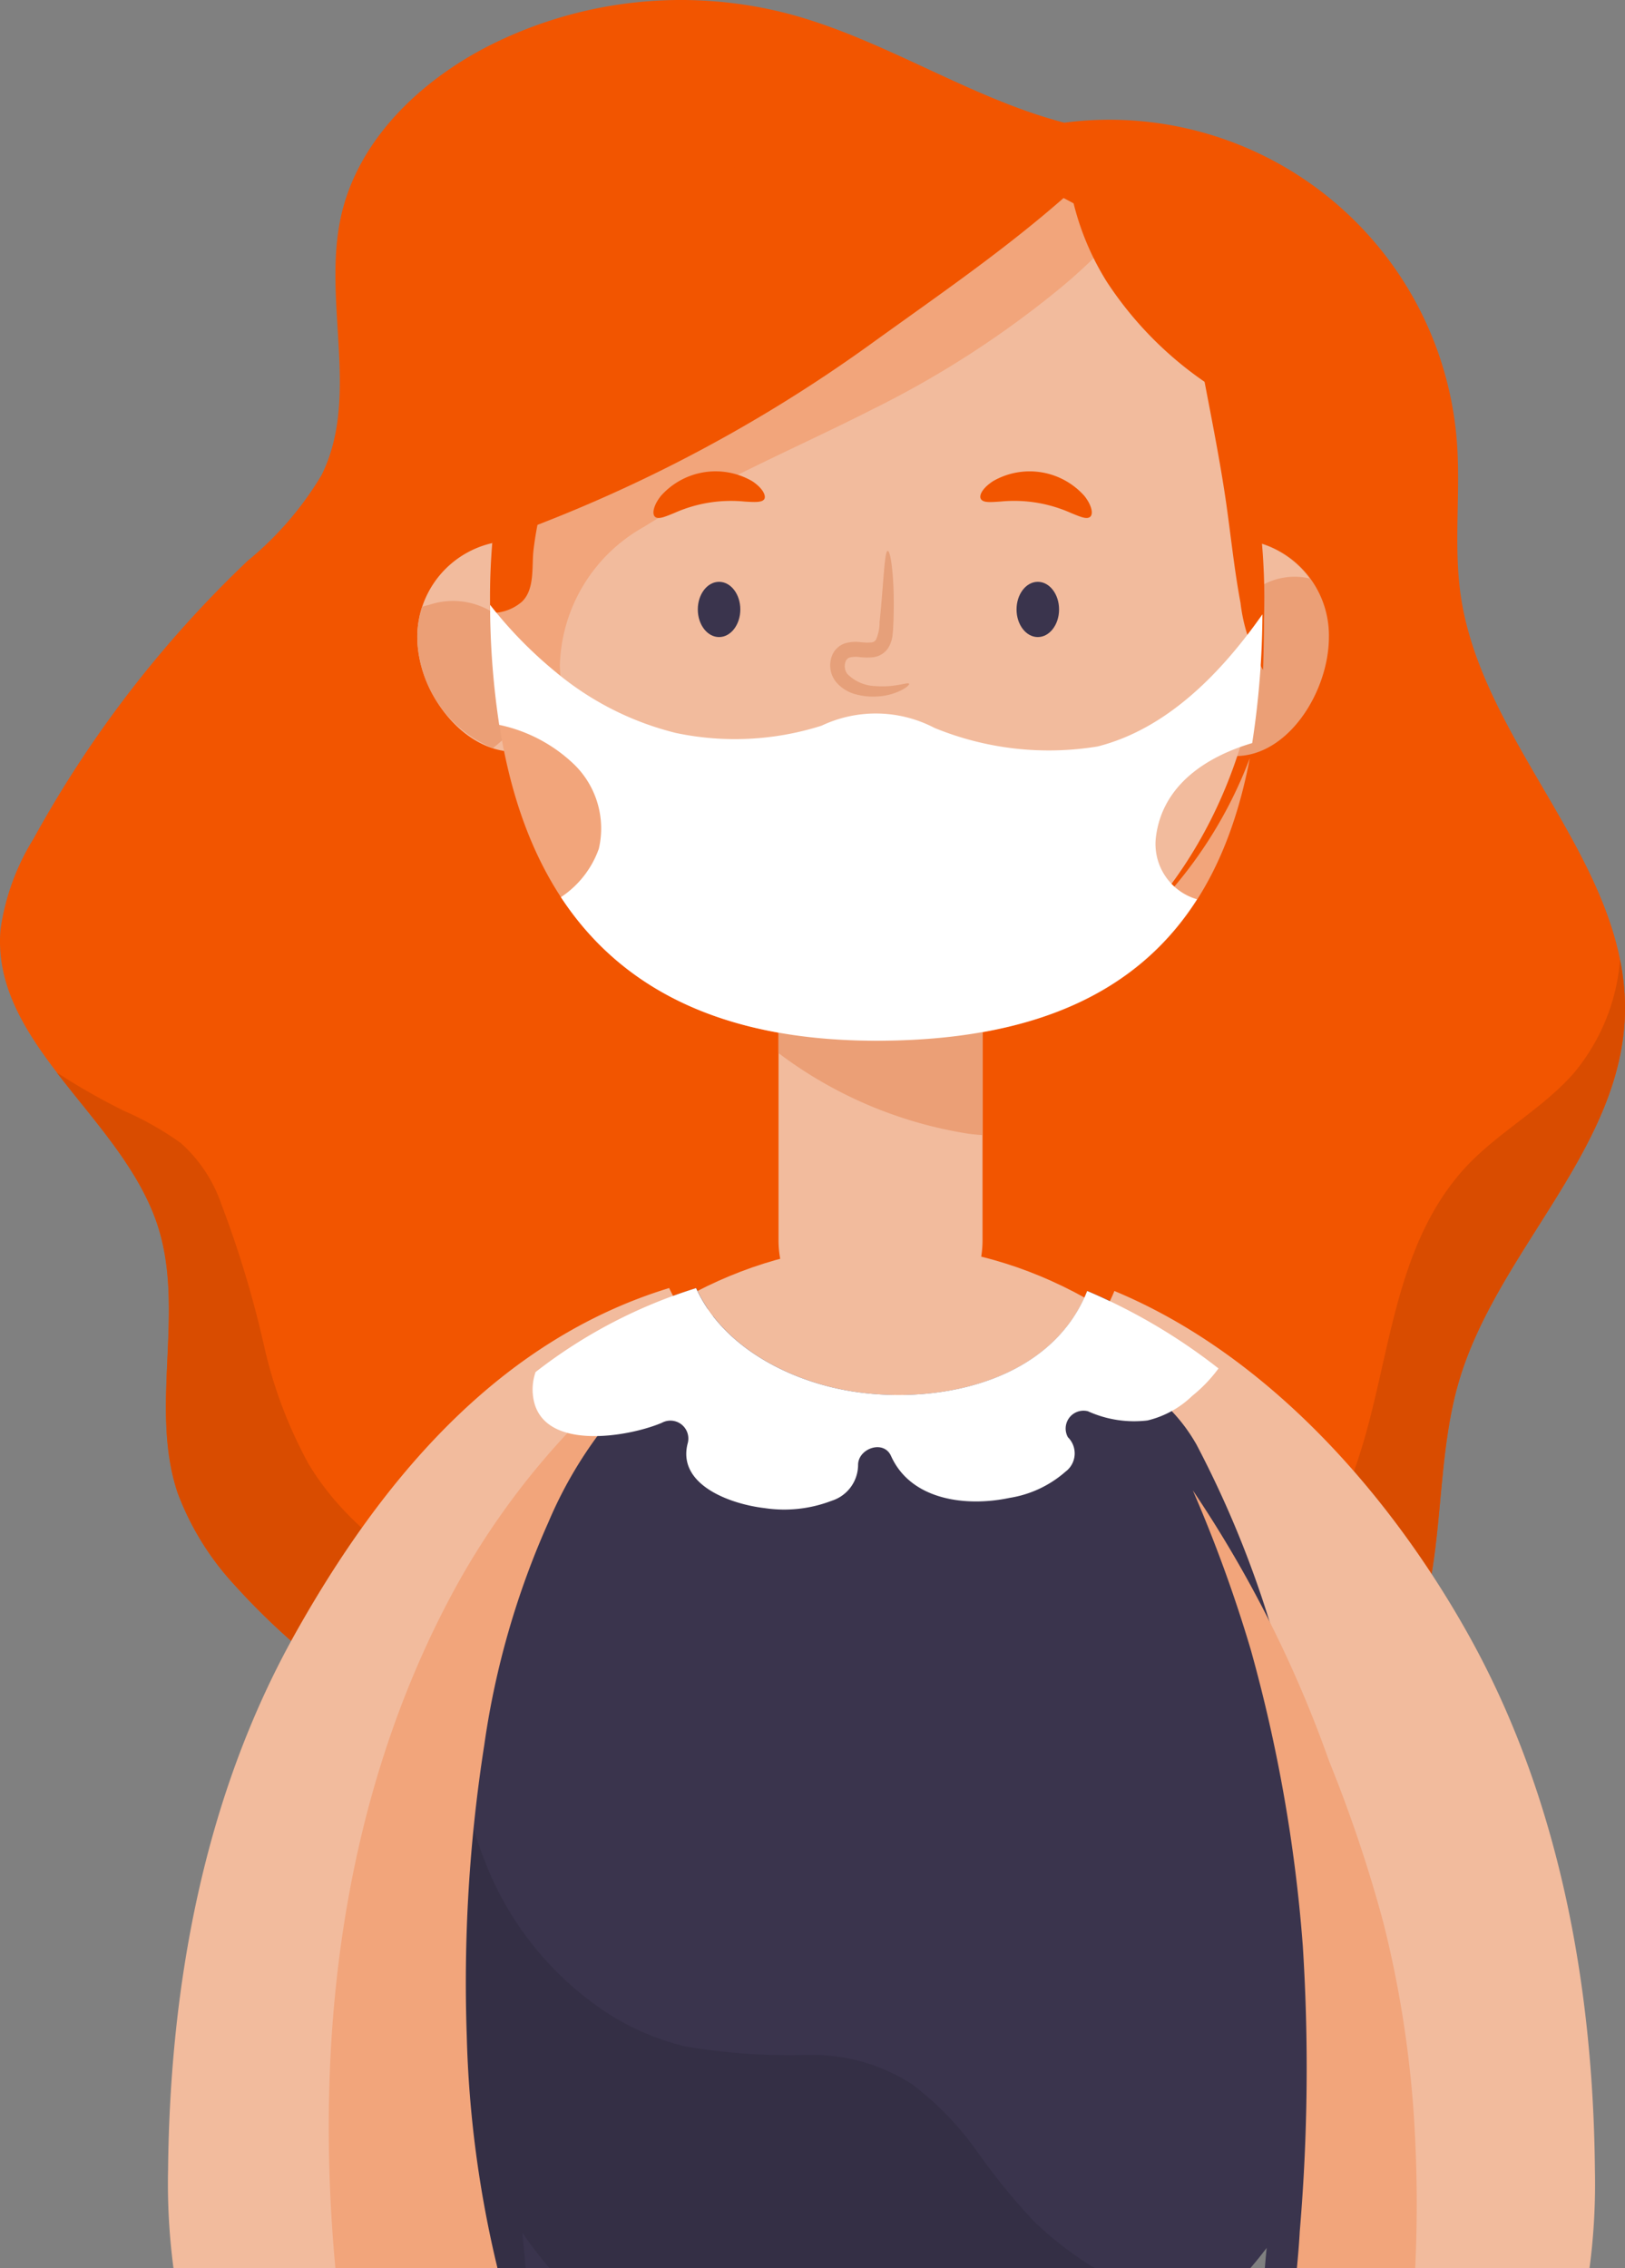   <svg
    xmlns="http://www.w3.org/2000/svg"
    width="60"
    height="83.747"
    viewBox="0 0 60 83.747"
  >
    <rect x="0" y="0" width="60" height="83.747" fill="#808080" stroke="none"/>
    <g id="illustration" transform="translate(-175.919 -52.329)">
      <path
        id="Path_24768"
        data-name="Path 24768"
        d="M217.278,57.225c-4.322-.384-8.012-3.249-12.2-4.374A15.708,15.708,0,0,0,193.9,54.056c-2.512,1.3-4.748,3.456-5.379,6.212-.723,3.162.716,6.709-.734,9.61a12.115,12.115,0,0,1-2.726,3.158A42.165,42.165,0,0,0,177.16,83.29a8.655,8.655,0,0,0-1.223,3.361c-.355,4.2,4.521,6.932,5.813,10.946,1.014,3.15-.319,6.7.728,9.841a10.316,10.316,0,0,0,2.082,3.389,25.942,25.942,0,0,0,12.236,7.6,44.065,44.065,0,0,0,14.451,1.548,30.126,30.126,0,0,0,12.375-2.673,9.859,9.859,0,0,0,3.588-2.786c2.3-3.094,1.492-7.443,2.564-11.144,1.393-4.806,5.97-8.539,6.14-13.539.19-5.607-5.242-9.949-6.057-15.5-.277-1.883,0-3.8-.146-5.7a12.866,12.866,0,0,0-15.657-11.568"
        transform="translate(0)"
        fill="#f25500"
      />
      <path
        id="Path_24769"
        data-name="Path 24769"
        d="M238.235,129.938a7.447,7.447,0,0,1-1.742,4.224c-1.242,1.389-2.966,2.253-4.175,3.675-2.552,3-2.59,7.246-3.848,10.811a10.527,10.527,0,0,1-3,4.628,16.968,16.968,0,0,1-4.726,2.813,24.826,24.826,0,0,1-11.1,1.437,36.25,36.25,0,0,1-11.132-2.7c-3.254-1.36-6.841-3.159-8.708-6.289a16.679,16.679,0,0,1-1.661-4.458,38.692,38.692,0,0,0-1.545-5.1,5.376,5.376,0,0,0-1.5-2.272,11.434,11.434,0,0,0-2.118-1.2,24.345,24.345,0,0,1-2.467-1.408c1.38,1.8,3.052,3.56,3.732,5.672,1.014,3.15-.319,6.7.728,9.841A10.317,10.317,0,0,0,187.059,153a25.938,25.938,0,0,0,12.236,7.6,44.053,44.053,0,0,0,14.451,1.549,30.126,30.126,0,0,0,12.375-2.673,9.859,9.859,0,0,0,3.588-2.786c2.3-3.094,1.492-7.443,2.564-11.144,1.393-4.806,5.97-8.539,6.14-13.539A8.935,8.935,0,0,0,238.235,129.938Z"
        transform="translate(-2.499 -42.172)"
        fill="#d94c00"
      />
      <path
        id="Path_24770"
        data-name="Path 24770"
        d="M216.782,99.547c0,1.993-1.543,4.237-3.509,4.237s-3.609-2.244-3.609-4.237a3.559,3.559,0,1,1,7.118,0Z"
        transform="translate(-18.337 -23.697)"
        fill="#f2bb9d"
      />
      <path
        id="Path_24771"
        data-name="Path 24771"
        d="M212.453,106.4a4.968,4.968,0,0,0,.512-.452,3.015,3.015,0,0,0,.359-3.687,2.762,2.762,0,0,0-3.234-1.147c-.079.018-.164.04-.248.062a3.64,3.64,0,0,0-.179,1.124A4.506,4.506,0,0,0,212.453,106.4Z"
        transform="translate(-18.337 -26.449)"
        fill="#eb9f76"
      />
      <path
        id="Path_24772"
        data-name="Path 24772"
        d="M274.909,99.547c0,1.993-1.487,4.394-3.452,4.394s-3.665-2.4-3.665-4.394a3.559,3.559,0,1,1,7.117,0Z"
        transform="translate(-49.923 -23.697)"
        fill="#eb9f76"
      />
      <path
        id="Path_24773"
        data-name="Path 24773"
        d="M270.79,102.1c-.036-1.507.123-3.494,1.531-4.392a2.451,2.451,0,0,1,1.874-.325,3.533,3.533,0,0,0-2.845-1.447,3.584,3.584,0,0,0-3.558,3.609c0,1.815,1.41,3.961,3.146,4.332A16.342,16.342,0,0,1,270.79,102.1Z"
        transform="translate(-49.923 -23.697)"
        fill="#f2bb9d"
      />
      <path
        id="Path_24774"
        data-name="Path 24774"
        d="M242.641,142.589h0a3.777,3.777,0,0,1-3.766-3.766v-7.846a3.777,3.777,0,0,1,3.766-3.766h0a3.777,3.777,0,0,1,3.766,3.766v7.846A3.777,3.777,0,0,1,242.641,142.589Z"
        transform="translate(-34.21 -40.69)"
        fill="#f2bb9d"
      />
      <path
        id="Path_24775"
        data-name="Path 24775"
        d="M245.907,134.88c.167.021.334.036.5.048v-3.952a3.777,3.777,0,0,0-3.766-3.766h0a3.777,3.777,0,0,0-3.766,3.766v.925A15.67,15.67,0,0,0,245.907,134.88Z"
        transform="translate(-34.21 -40.69)"
        fill="#eb9f76"
      />
      <ellipse
        id="Ellipse_308"
        data-name="Ellipse 308"
        cx="14.262"
        cy="16.32"
        rx="14.262"
        ry="16.32"
        transform="translate(194.012 58.118)"
        fill="#f2bb9d"
      />
      <path
        id="Path_24776"
        data-name="Path 24776"
        d="M239.861,92.981a9.278,9.278,0,0,1-6,2.513,18.636,18.636,0,0,1-8.9-1.709,12.862,12.862,0,0,1-4.7-4.142,10.177,10.177,0,0,1-2.139-5.847,6.047,6.047,0,0,1,3.127-5.137c2.676-1.687,5.609-2.9,8.422-4.33a36.077,36.077,0,0,0,6.971-4.508,19.6,19.6,0,0,0,2.1-2.026,13.932,13.932,0,0,0-8.925-2.786c-9.809,0-14.262,7.307-14.262,16.32s3.173,16.319,14.262,16.319c9.061,0,12.621-4.332,13.781-10.438A16.147,16.147,0,0,1,239.861,92.981Z"
        transform="translate(-21.532 -6.89)"
        fill="#f2a57b"
      />
      <path
        id="Path_24777"
        data-name="Path 24777"
        d="M272.2,78.62c.265,1.385.54,2.77.756,4.164.212,1.368.337,2.75.593,4.111a6.283,6.283,0,0,0,.832,2.474q.032-.914.033-1.85a23.592,23.592,0,0,0-3.12-12.546A24.969,24.969,0,0,1,272.2,78.62Z"
        transform="translate(-51.826 -12.305)"
        fill="#f25500"
      />
      <path
        id="Path_24778"
        data-name="Path 24778"
        d="M217.15,94.338a12.348,12.348,0,0,1,.428-2.066,6.457,6.457,0,0,1-1.777.274,24.783,24.783,0,0,0-.257,3.6c0,.173,0,.345.005.517a1.7,1.7,0,0,0,1.175-.415C217.209,95.782,217.078,94.94,217.15,94.338Z"
        transform="translate(-21.532 -21.705)"
        fill="#f25500"
      />
      <path
        id="Path_24779"
        data-name="Path 24779"
        d="M235.784,65.244a15.45,15.45,0,0,0-6.89-1.5c-8.974,0-14.022,6.358-15.679,15.169a54.858,54.858,0,0,0,15.2-7.735c2.421-1.746,4.883-3.427,7.159-5.438.073-.064.145-.13.218-.195C235.788,65.447,235.784,65.345,235.784,65.244Z"
        transform="translate(-20.266 -6.204)"
        fill="#f25500"
      />
      <path
        id="Path_24780"
        data-name="Path 24780"
        d="M262.563,67.7a4.845,4.845,0,0,0,.1.518,9.99,9.99,0,0,0,1.2,2.8,13.38,13.38,0,0,0,5.155,4.614,13.839,13.839,0,0,0-6.3-8.048C262.667,67.627,262.614,67.663,262.563,67.7Z"
        transform="translate(-47.081 -8.291)"
        fill="#f25500"
      />
      <path
        id="Path_24781"
        data-name="Path 24781"
        d="M240.14,109.766c.252-1.856,1.815-2.91,3.549-3.425a31.988,31.988,0,0,0,.378-4.754c-1.511,2.152-3.513,4.228-6.086,4.879a11.116,11.116,0,0,1-6.025-.686,4.676,4.676,0,0,0-4.167-.081,10.573,10.573,0,0,1-5.381.268,11.046,11.046,0,0,1-4.427-2.243,15.734,15.734,0,0,1-2.431-2.486,29.724,29.724,0,0,0,.337,4.431,5.674,5.674,0,0,1,2.778,1.472,3.3,3.3,0,0,1,.9,3.1,3.575,3.575,0,0,1-1.4,1.789c2.138,3.257,5.787,5.3,11.649,5.3,6.172,0,9.79-2.011,11.838-5.222A2.125,2.125,0,0,1,240.14,109.766Z"
        transform="translate(-21.535 -26.577)"
        fill="#fff"
      />
      <g
        id="Group_6674"
        data-name="Group 6674"
        transform="translate(206.575 72.669)"
      >
        <path
          id="Path_24782"
          data-name="Path 24782"
          d="M245.966,101.781c.016.032-.074.127-.279.234a2.277,2.277,0,0,1-.956.236,2.443,2.443,0,0,1-.7-.074,1.437,1.437,0,0,1-.747-.447.982.982,0,0,1-.137-1.047.778.778,0,0,1,.488-.407,1.474,1.474,0,0,1,.539-.033,2.022,2.022,0,0,0,.384.012.241.241,0,0,0,.182-.093,1.562,1.562,0,0,0,.137-.652c.053-.512.09-.975.121-1.365.061-.78.1-1.268.18-1.271s.17.482.209,1.277c.018.4.021.871,0,1.4-.008.133-.011.26-.029.416a1.131,1.131,0,0,1-.174.51.784.784,0,0,1-.546.323,2.325,2.325,0,0,1-.5-.006,1.025,1.025,0,0,0-.343.01.233.233,0,0,0-.159.124.479.479,0,0,0,.052.49,1.53,1.53,0,0,0,1.056.448C245.475,101.922,245.931,101.7,245.966,101.781Z"
          transform="translate(-243.057 -96.874)"
          fill="#e6a07a"
        />
      </g>
      <ellipse
        id="Ellipse_309"
        data-name="Ellipse 309"
        cx="0.785"
        cy="1.02"
        rx="0.785"
        ry="1.02"
        transform="translate(201.684 73.81)"
        fill="#3a344d"
      />
      <ellipse
        id="Ellipse_310"
        data-name="Ellipse 310"
        cx="0.785"
        cy="1.02"
        rx="0.785"
        ry="1.02"
        transform="translate(213.453 73.81)"
        fill="#3a344d"
      />
      <path
        id="Path_24783"
        data-name="Path 24783"
        d="M239.388,190.772c3.377-4,4.68-9.6,4.68-15.818,0-12.133-8.009-21.969-17.889-21.969s-17.889,9.835-17.889,21.969c0,6.215,1.3,11.822,4.68,15.818Z"
        transform="translate(-17.59 -54.695)"
        fill="#f2bb9d"
      />
      <path
        id="Path_24784"
        data-name="Path 24784"
        d="M237.69,169.243c-2.932-5.232-7.447-10.323-13.052-12.653-1.308,3.29-5.344,4.185-8.525,3.731-2.412-.345-4.935-1.659-5.914-3.836-6.277,1.919-10.6,7.036-13.808,12.759-3.362,6-4.626,12.95-4.694,19.792a23.739,23.739,0,0,0,.2,3.638h11c-.034-.442-.078-.884-.121-1.325a16.209,16.209,0,0,0,1.015,1.325h26.861q.316-.367.607-.753c-.024.251-.047.5-.066.753h11a23.681,23.681,0,0,0,.2-3.638C242.316,182.193,241.052,175.242,237.69,169.243Z"
        transform="translate(-8.572 -56.597)"
        fill="#3a344d"
      />
      <path
        id="Path_24785"
        data-name="Path 24785"
        d="M221.657,200.406a24.084,24.084,0,0,1-2.1-2.587,11.229,11.229,0,0,0-2.4-2.472,6.789,6.789,0,0,0-3.873-1.075,23.13,23.13,0,0,1-4.46-.309,9.281,9.281,0,0,1-3.352-1.543,11.779,11.779,0,0,1-3.881-4.818,16.636,16.636,0,0,1-.863-10.5.647.647,0,0,1-.231-.223.672.672,0,0,1,.234-.894s.091-.085.122-.117.031-.035.006,0l.038-.055c.074-.11.138-.224.208-.336l.026-.038a8.224,8.224,0,0,1-1.615-1.509,40.506,40.506,0,0,0-3.124,4.8c-3.362,6-4.626,12.95-4.694,19.792a23.739,23.739,0,0,0,.2,3.638h11c-.034-.442-.078-.884-.121-1.325a16.206,16.206,0,0,0,1.015,1.325H223.95c-.089-.055-.182-.1-.27-.16A13.148,13.148,0,0,1,221.657,200.406Z"
        transform="translate(-7.572 -66.073)"
        fill="#342f45"
      />
      <path
        id="Path_24786"
        data-name="Path 24786"
        d="M202.374,173.357a30.709,30.709,0,0,1,2.368-8.228,15.642,15.642,0,0,1,4.525-6.037.56.56,0,0,1,.159-.3c.472-.421.935-.852,1.4-1.28a5.1,5.1,0,0,1-.627-1.031c-6.277,1.918-10.6,7.036-13.808,12.759-3.362,6-4.626,12.95-4.694,19.792a23.739,23.739,0,0,0,.2,3.638h10.969a40.885,40.885,0,0,1-1.136-8.586A56.812,56.812,0,0,1,202.374,173.357Z"
        transform="translate(-9.572 -56.597)"
        fill="#f2bb9d"
      />
      <path
        id="Path_24787"
        data-name="Path 24787"
        d="M212.8,161.294a28.292,28.292,0,0,0-5.706,7.347c-4.1,7.612-5.131,16.422-4.341,24.961h5.986a40.884,40.884,0,0,1-1.136-8.586,56.812,56.812,0,0,1,.646-10.73,30.709,30.709,0,0,1,2.368-8.228,15.642,15.642,0,0,1,4.525-6.037.56.56,0,0,1,.159-.3c.472-.421.935-.852,1.4-1.28-.063-.08-.116-.167-.174-.25A47.824,47.824,0,0,0,212.8,161.294Z"
        transform="translate(-14.45 -57.526)"
        fill="#f2a57b"
      />
      <path
        id="Path_24788"
        data-name="Path 24788"
        d="M275.165,169.368c-2.932-5.232-7.447-10.323-13.052-12.653a5.3,5.3,0,0,1-1.452,2.047c2.082,1.1,3.515,1.918,4.485,3.625a38.385,38.385,0,0,1,3,7.569,56.38,56.38,0,0,1,1.922,10.934,71.189,71.189,0,0,1-.112,10.546c-.027.455-.065.909-.109,1.363h9.809a23.68,23.68,0,0,0,.2-3.638C279.791,182.319,278.527,175.368,275.165,169.368Z"
        transform="translate(-45.048 -56.722)"
        fill="#f2bb9d"
      />
      <path
        id="Path_24789"
        data-name="Path 24789"
        d="M276.218,201.558h4.368a49.769,49.769,0,0,0-.074-5.98,40.138,40.138,0,0,0-1.1-6.778,51.158,51.158,0,0,0-2-5.957,44.414,44.414,0,0,0-5.037-10.008,52.207,52.207,0,0,1,2.139,5.88,56.38,56.38,0,0,1,1.922,10.934,71.185,71.185,0,0,1-.112,10.546C276.3,200.651,276.261,201.1,276.218,201.558Z"
        transform="translate(-52.414 -65.482)"
        fill="#f2a57b"
      />
      <path
        id="Path_24790"
        data-name="Path 24790"
        d="M219.043,160.683c.445,1.814,3.494,1.293,4.718.774a.662.662,0,0,1,.96.738c-.418,1.53,1.528,2.258,2.832,2.411a4.88,4.88,0,0,0,2.48-.271,1.394,1.394,0,0,0,.974-1.323c0-.608.942-.942,1.217-.33.739,1.645,2.793,1.883,4.376,1.547a4.1,4.1,0,0,0,2.07-.972.838.838,0,0,0,.085-1.267.659.659,0,0,1,.738-.96,4.13,4.13,0,0,0,2.2.34,3.559,3.559,0,0,0,1.649-.905,5.4,5.4,0,0,0,.973-1.015,21.354,21.354,0,0,0-4.849-2.861c-1.308,3.29-5.344,4.185-8.525,3.731-2.412-.345-4.935-1.659-5.915-3.836a18.622,18.622,0,0,0-5.928,3.1A1.967,1.967,0,0,0,219.043,160.683Z"
        transform="translate(-23.405 -56.597)"
        fill="#fff"
      />
      <g
        id="Group_6675"
        data-name="Group 6675"
        transform="translate(200.047 69.731)"
      >
        <path
          id="Path_24791"
          data-name="Path 24791"
          d="M228.828,92.125c-.121-.086-.09-.4.207-.776a2.7,2.7,0,0,1,3.371-.547c.4.263.529.552.442.672s-.363.105-.72.082a5.131,5.131,0,0,0-2.591.42C229.206,92.11,228.959,92.222,228.828,92.125Z"
          transform="translate(-228.762 -90.44)"
          fill="#f25500"
        />
      </g>
      <g
        id="Group_6676"
        data-name="Group 6676"
        transform="translate(212.118 69.731)"
      >
        <path
          id="Path_24792"
          data-name="Path 24792"
          d="M259.243,92.124c-.131.1-.378-.015-.709-.149a5.139,5.139,0,0,0-2.592-.42c-.357.023-.626.051-.72-.082s.042-.409.442-.671a2.706,2.706,0,0,1,3.372.546C259.333,91.724,259.364,92.039,259.243,92.124Z"
          transform="translate(-255.196 -90.44)"
          fill="#f25500"
        />
      </g>
    </g>
  </svg>